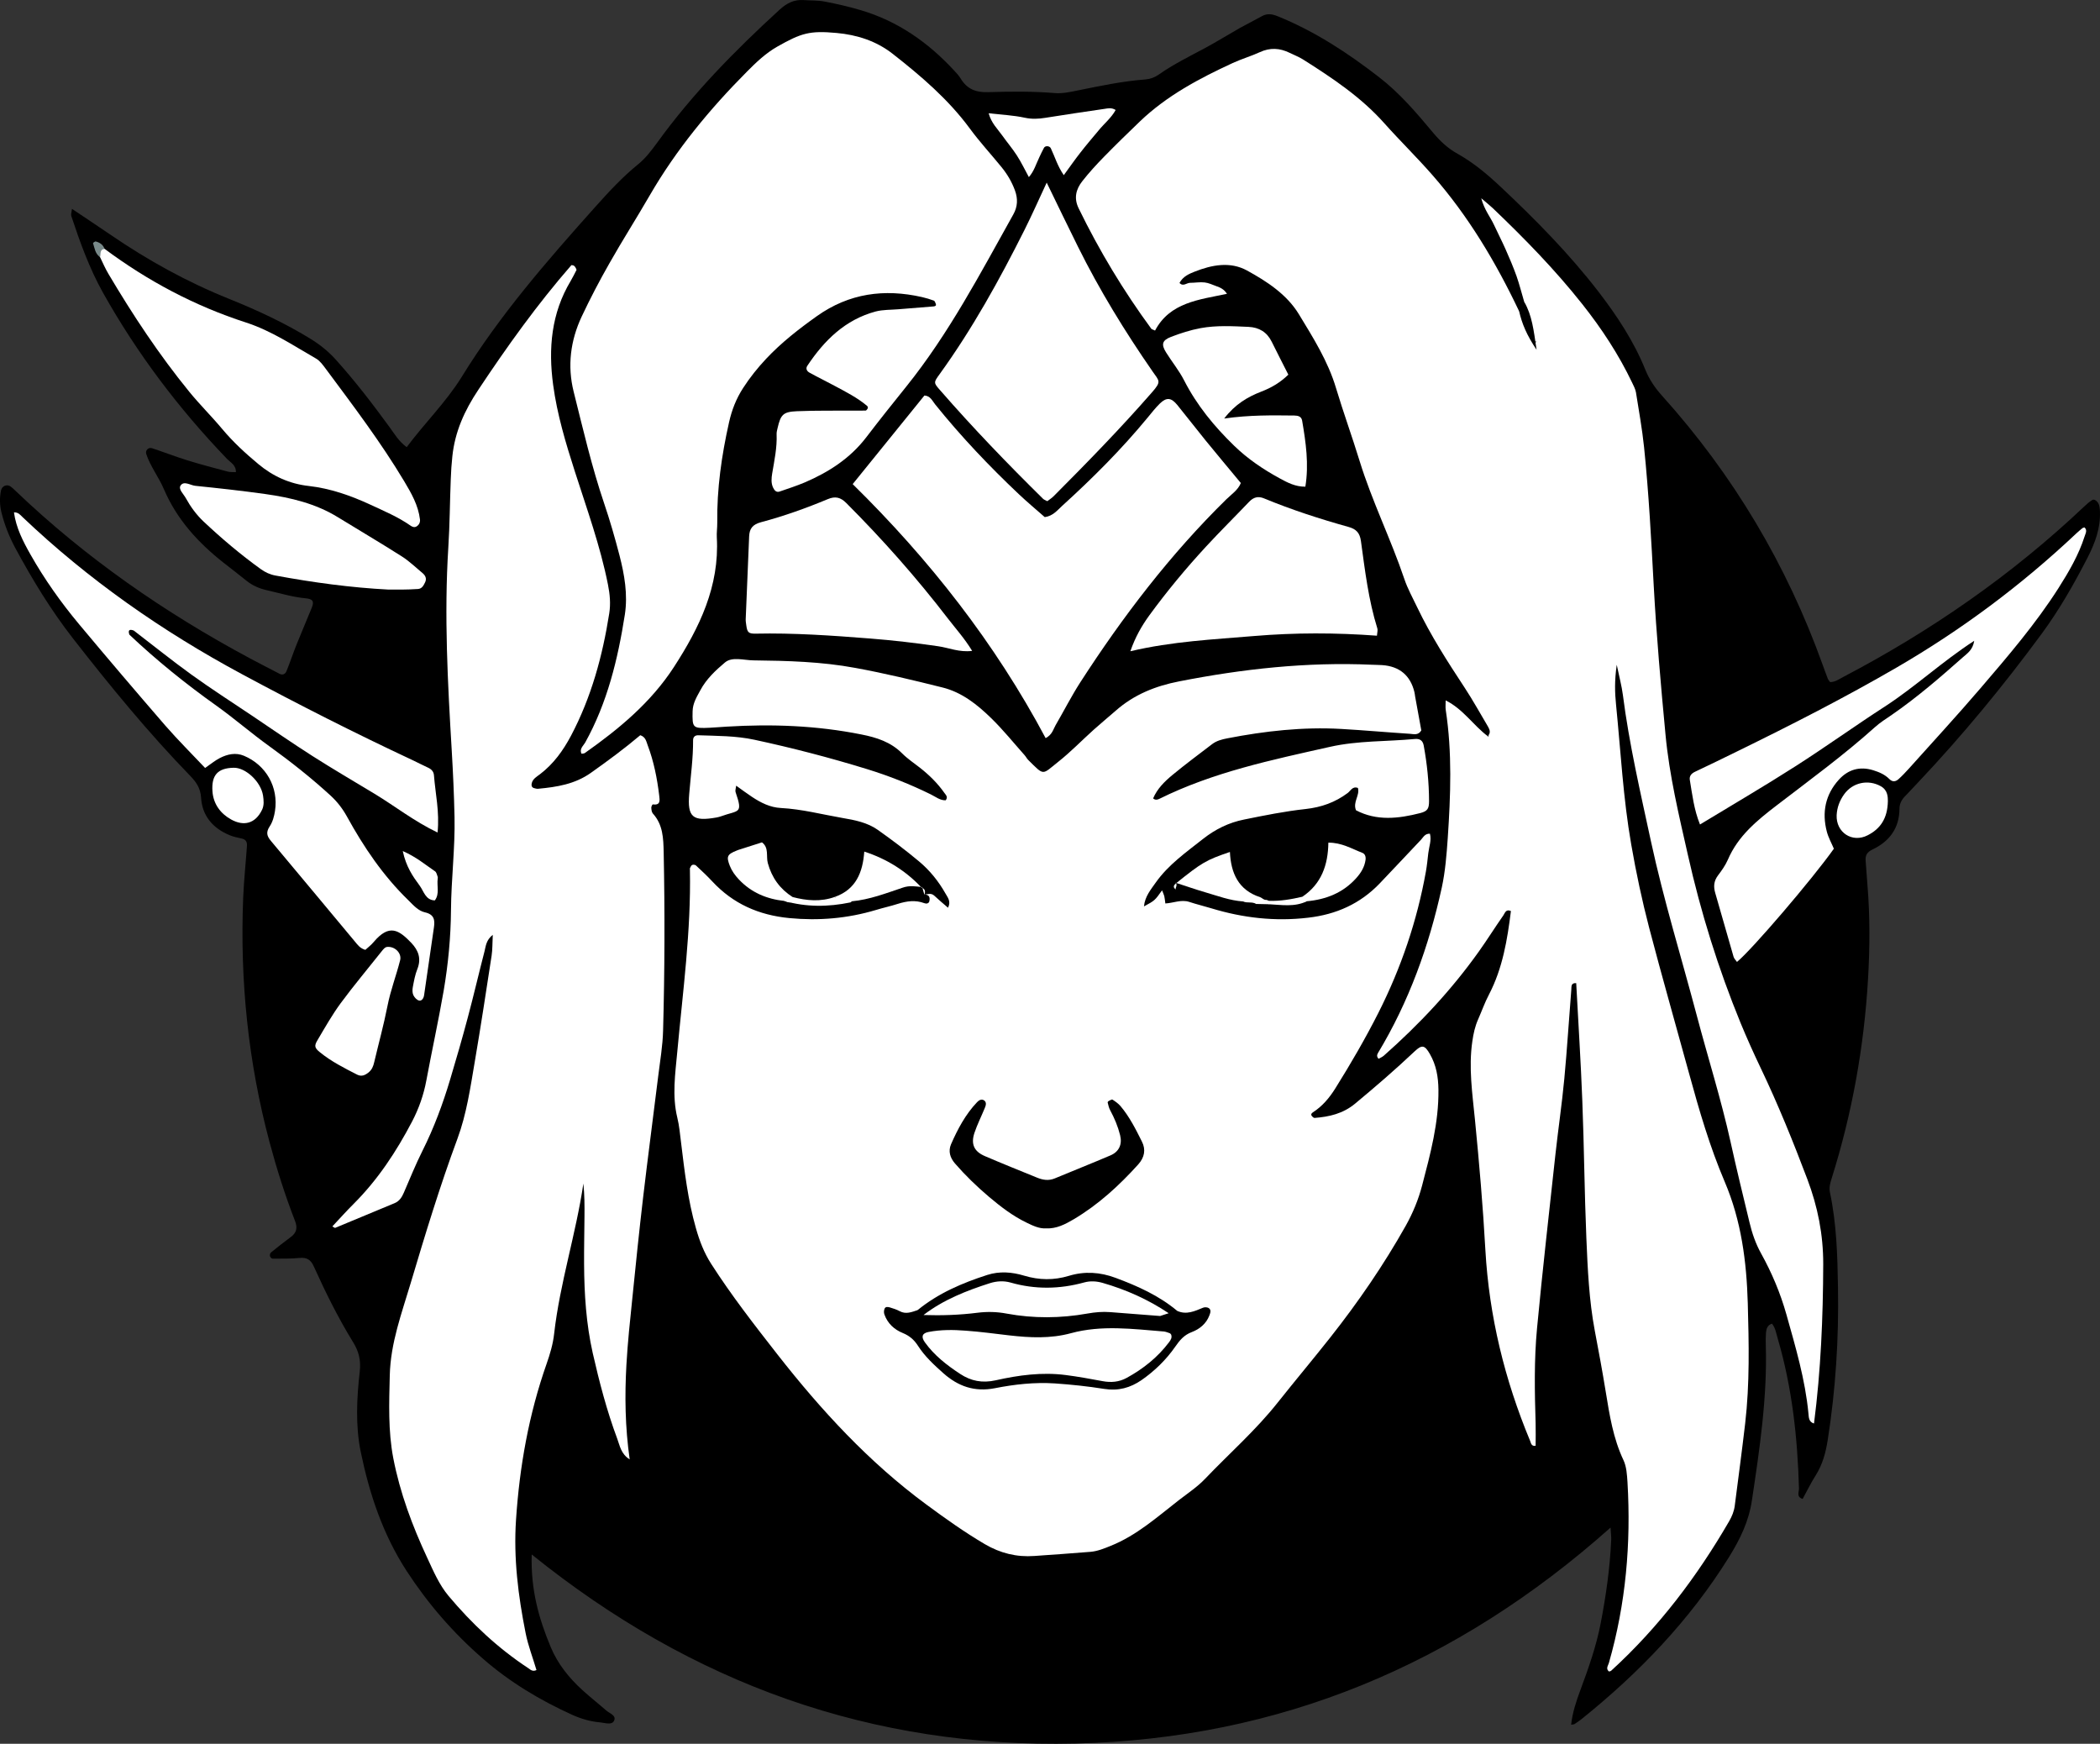 <?xml version="1.0" encoding="UTF-8" standalone="no"?>
<svg
   width="46.194"
   height="38.354"
   viewBox="0 0 46.194 38.354"
   version="1.1"
   xml:space="preserve"
   style="clip-rule:evenodd;fill-rule:evenodd;stroke-linejoin:round;stroke-miterlimit:2"
   id="svg154"
   sodipodi:docname="elf.svg"
   inkscape:version="1.1.1 (3bf5ae0d25, 2021-09-20)"
   xmlns:inkscape="http://www.inkscape.org/namespaces/inkscape"
   xmlns:sodipodi="http://sodipodi.sourceforge.net/DTD/sodipodi-0.dtd"
   xmlns="http://www.w3.org/2000/svg"
   xmlns:svg="http://www.w3.org/2000/svg"><rect x="0" y="0" width="46.194" height="38.354" fill="#333333" stroke="none"/><defs
   id="defs158" /><sodipodi:namedview
   id="namedview156"
   pagecolor="#ffffff"
   bordercolor="#666666"
   borderopacity="1.0"
   inkscape:pageshadow="2"
   inkscape:pageopacity="0.0"
   inkscape:pagecheckerboard="0"
   showgrid="false"
   inkscape:zoom="5.9220193"
   inkscape:cx="28.11541"
   inkscape:cy="1.8574745"
   inkscape:window-width="1920"
   inkscape:window-height="1012"
   inkscape:window-x="-8"
   inkscape:window-y="-8"
   inkscape:window-maximized="1"
   inkscape:current-layer="svg154" />
    
<g
   style="clip-rule:evenodd;fill-rule:evenodd;stroke-linejoin:round;stroke-miterlimit:2"
   id="g1904"
   transform="matrix(0.6,0,0,0.6,-1.586028e-5,-2.0364572e-4)"><g
     transform="translate(-12.992,-457.951)"
     id="g1820">
        <g
   id="g1818">
            <g
   transform="matrix(2,0,0,2,32.486,465.038)"
   id="g1672">
                <path
   d="m 0,24.949 c -0.02,0.646 0.131,1.178 0.348,1.697 0.13,0.311 0.336,0.566 0.583,0.791 0.141,0.128 0.292,0.246 0.435,0.372 C 1.428,27.863 1.56,27.9 1.507,28.001 1.465,28.08 1.342,28.035 1.258,28.027 1.08,28.012 0.909,27.963 0.744,27.889 0.15,27.619 -0.404,27.288 -0.897,26.857 -1.438,26.387 -1.899,25.856 -2.292,25.253 -2.73,24.579 -2.975,23.839 -3.134,23.07 c -0.099,-0.482 -0.074,-0.986 -0.018,-1.478 0.023,-0.205 -0.019,-0.368 -0.124,-0.537 -0.273,-0.444 -0.504,-0.91 -0.718,-1.384 -0.056,-0.125 -0.127,-0.17 -0.263,-0.157 -0.163,0.016 -0.329,0.012 -0.495,0.013 -0.016,0 -0.042,-0.027 -0.046,-0.046 -0.005,-0.02 0.002,-0.055 0.017,-0.066 0.118,-0.096 0.238,-0.191 0.36,-0.281 0.11,-0.079 0.132,-0.17 0.083,-0.296 -0.184,-0.474 -0.337,-0.957 -0.468,-1.447 -0.392,-1.469 -0.545,-2.964 -0.483,-4.482 0.013,-0.316 0.047,-0.632 0.069,-0.948 0.005,-0.068 -0.019,-0.12 -0.098,-0.135 -0.074,-0.016 -0.15,-0.032 -0.22,-0.061 -0.308,-0.127 -0.503,-0.356 -0.523,-0.688 -0.011,-0.17 -0.085,-0.281 -0.193,-0.393 C -7.025,9.89 -7.726,9.035 -8.406,8.163 -8.814,7.64 -9.156,7.077 -9.47,6.495 -9.578,6.293 -9.662,6.081 -9.718,5.859 -9.753,5.722 -9.757,5.583 -9.728,5.444 -9.71,5.362 -9.617,5.325 -9.551,5.375 c 0.03,0.023 0.058,0.048 0.085,0.075 1.286,1.23 2.735,2.235 4.303,3.075 0.179,0.096 0.361,0.188 0.541,0.282 0.059,0.032 0.107,-0.001 0.125,-0.045 C -4.429,8.598 -4.375,8.429 -4.308,8.264 -4.219,8.041 -4.122,7.82 -4.032,7.596 -3.985,7.48 -4.011,7.435 -4.145,7.423 -4.388,7.4 -4.618,7.329 -4.855,7.275 -4.995,7.243 -5.119,7.19 -5.23,7.1 -5.368,6.989 -5.51,6.88 -5.65,6.77 -6.116,6.403 -6.505,5.977 -6.742,5.424 -6.836,5.203 -6.989,5.009 -7.066,4.779 -7.088,4.713 -7.027,4.65 -6.96,4.672 c 0.217,0.072 0.431,0.155 0.65,0.223 0.243,0.075 0.489,0.14 0.735,0.205 0.048,0.013 0.1,0.007 0.152,0.011 C -5.418,4.981 -5.522,4.934 -5.588,4.865 -6.473,3.944 -7.236,2.934 -7.86,1.82 -8.109,1.374 -8.28,0.898 -8.44,0.416 -8.45,0.385 -8.434,0.344 -8.428,0.285 c 0.245,0.164 0.477,0.317 0.706,0.474 0.685,0.469 1.407,0.868 2.178,1.177 0.509,0.205 1.004,0.435 1.473,0.721 0.177,0.108 0.333,0.23 0.471,0.382 0.358,0.397 0.683,0.82 0.997,1.251 0.088,0.121 0.164,0.254 0.311,0.363 C -1.96,4.207 -1.568,3.826 -1.281,3.361 -0.585,2.231 0.283,1.235 1.165,0.249 1.411,-0.026 1.66,-0.296 1.948,-0.53 2.088,-0.643 2.195,-0.785 2.3,-0.929 c 0.651,-0.9 1.425,-1.688 2.243,-2.436 0.131,-0.119 0.264,-0.189 0.44,-0.177 0.127,0.009 0.257,0.003 0.381,0.026 0.225,0.043 0.448,0.094 0.667,0.159 0.678,0.2 1.234,0.59 1.709,1.103 0.043,0.046 0.088,0.094 0.121,0.147 0.116,0.194 0.278,0.261 0.507,0.253 0.408,-0.013 0.815,-0.017 1.223,0.017 0.137,0.011 0.28,-0.02 0.416,-0.048 0.411,-0.083 0.823,-0.171 1.242,-0.202 0.094,-0.008 0.171,-0.038 0.246,-0.09 0.271,-0.191 0.57,-0.336 0.861,-0.493 0.212,-0.115 0.418,-0.243 0.628,-0.362 0.133,-0.074 0.27,-0.141 0.403,-0.216 0.099,-0.054 0.187,-0.038 0.289,0.003 0.679,0.275 1.285,0.673 1.859,1.118 0.373,0.288 0.681,0.648 0.982,1.009 0.131,0.158 0.271,0.291 0.456,0.394 0.288,0.161 0.544,0.375 0.785,0.602 0.641,0.602 1.257,1.226 1.794,1.922 0.341,0.443 0.65,0.91 0.861,1.432 0.072,0.179 0.176,0.332 0.306,0.477 1.308,1.453 2.288,3.101 2.947,4.938 0.03,0.083 0.06,0.167 0.092,0.249 0.009,0.023 0.028,0.042 0.042,0.063 0.094,0 0.167,-0.055 0.245,-0.096 1.61,-0.844 3.09,-1.87 4.41,-3.119 0.046,-0.043 0.093,-0.086 0.147,-0.12 0.036,-0.024 0.072,0.004 0.097,0.032 0.044,0.052 0.045,0.117 0.048,0.18 0.012,0.302 -0.091,0.575 -0.224,0.836 -0.25,0.486 -0.519,0.96 -0.844,1.401 -0.701,0.953 -1.452,1.864 -2.265,2.724 -0.079,0.083 -0.156,0.168 -0.236,0.25 -0.065,0.066 -0.105,0.138 -0.106,0.235 -0.002,0.355 -0.184,0.598 -0.496,0.746 -0.099,0.047 -0.132,0.108 -0.124,0.206 0.013,0.152 0.021,0.304 0.034,0.456 0.047,0.57 0.043,1.14 0.01,1.71 -0.073,1.245 -0.292,2.465 -0.667,3.656 -0.026,0.084 -0.051,0.162 -0.031,0.258 0.121,0.573 0.138,1.157 0.147,1.739 0.017,0.94 -0.043,1.875 -0.189,2.804 -0.036,0.228 -0.095,0.445 -0.22,0.643 -0.088,0.138 -0.159,0.286 -0.239,0.431 -0.12,-0.038 -0.065,-0.13 -0.067,-0.191 -0.026,-0.928 -0.125,-1.845 -0.387,-2.74 -0.029,-0.096 -0.041,-0.198 -0.108,-0.282 -0.086,0.028 -0.104,0.098 -0.11,0.171 -0.006,0.076 -0.005,0.152 -0.003,0.228 0.028,0.956 -0.113,1.895 -0.254,2.837 -0.058,0.391 -0.218,0.716 -0.42,1.042 -0.72,1.157 -1.649,2.124 -2.708,2.974 -0.04,0.032 -0.083,0.06 -0.124,0.087 -0.011,0.007 -0.025,0.006 -0.063,0.013 0.026,-0.23 0.096,-0.437 0.173,-0.644 0.146,-0.392 0.285,-0.787 0.366,-1.199 0.099,-0.511 0.173,-1.025 0.196,-1.545 0.003,-0.058 -0.006,-0.116 -0.012,-0.226 -2.819,2.51 -6.06,3.869 -9.805,3.958 C 6.24,28.503 2.941,27.32 0,24.949"
   style="fill-rule:nonzero"
   id="path1670" />
            </g>
            <g
   transform="matrix(2,0,0,2,46.882,506.305)"
   id="g1676">
                <path
   d="m 0,-7.778 c 0.061,-0.009 0.123,-0.035 0.18,0.017 0.08,0.075 0.164,0.145 0.253,0.222 0.06,-0.118 -0.008,-0.19 -0.048,-0.263 -0.126,-0.223 -0.287,-0.422 -0.482,-0.585 -0.244,-0.204 -0.498,-0.396 -0.757,-0.579 -0.191,-0.135 -0.422,-0.18 -0.647,-0.218 -0.376,-0.065 -0.746,-0.163 -1.13,-0.183 -0.197,-0.01 -0.368,-0.097 -0.528,-0.203 -0.095,-0.063 -0.185,-0.13 -0.291,-0.206 -0.006,0.052 -0.021,0.089 -0.011,0.118 0.14,0.409 0.059,0.324 -0.275,0.446 -0.024,0.008 -0.049,0.014 -0.074,0.019 -0.436,0.077 -0.537,-0.004 -0.501,-0.432 0.027,-0.328 0.073,-0.655 0.071,-0.985 0,-0.058 0.035,-0.092 0.097,-0.09 0.343,0.012 0.688,0.009 1.027,0.082 0.697,0.15 1.386,0.329 2.067,0.539 0.402,0.124 0.792,0.278 1.169,0.464 0.087,0.043 0.167,0.11 0.27,0.107 0.049,-0.061 0.002,-0.099 -0.023,-0.135 -0.125,-0.178 -0.279,-0.329 -0.45,-0.463 -0.11,-0.086 -0.229,-0.165 -0.326,-0.263 -0.208,-0.208 -0.467,-0.291 -0.747,-0.346 -0.818,-0.164 -1.642,-0.194 -2.472,-0.143 -0.102,0.006 -0.203,0.015 -0.305,0.02 -0.317,0.015 -0.322,0.003 -0.316,-0.301 0.003,-0.149 0.076,-0.264 0.142,-0.386 0.109,-0.206 0.282,-0.367 0.452,-0.51 0.131,-0.11 0.345,-0.04 0.521,-0.038 0.625,0.007 1.251,0.024 1.866,0.138 0.537,0.098 1.07,0.227 1.6,0.359 0.355,0.088 0.638,0.314 0.892,0.562 0.218,0.212 0.41,0.451 0.613,0.679 0.025,0.028 0.042,0.064 0.069,0.09 0.298,0.295 0.246,0.271 0.548,0.031 0.229,-0.181 0.433,-0.393 0.65,-0.588 0.133,-0.119 0.27,-0.232 0.404,-0.349 0.334,-0.295 0.729,-0.453 1.162,-0.537 1.167,-0.229 2.341,-0.358 3.532,-0.305 0.064,0.003 0.128,0.003 0.191,0.007 0.317,0.022 0.517,0.191 0.59,0.496 0.006,0.024 0.008,0.05 0.012,0.075 0.039,0.211 0.077,0.423 0.114,0.626 -0.056,0.095 -0.139,0.067 -0.209,0.062 -0.419,-0.027 -0.838,-0.065 -1.258,-0.089 -0.704,-0.04 -1.399,0.038 -2.089,0.172 -0.103,0.02 -0.199,0.045 -0.282,0.109 -0.242,0.185 -0.487,0.367 -0.722,0.561 -0.145,0.12 -0.281,0.253 -0.356,0.431 0.04,0.035 0.078,0.025 0.112,0.009 0.99,-0.491 2.061,-0.714 3.13,-0.954 0.515,-0.116 1.038,-0.095 1.556,-0.144 0.084,-0.008 0.144,0.022 0.162,0.119 0.062,0.337 0.097,0.677 0.098,1.02 0,0.138 -0.028,0.185 -0.161,0.219 C 8.69,-9.171 8.291,-9.126 7.912,-9.325 7.849,-9.476 7.986,-9.597 7.947,-9.734 7.849,-9.772 7.813,-9.682 7.76,-9.642 7.53,-9.47 7.277,-9.38 6.988,-9.348 6.609,-9.307 6.233,-9.231 5.859,-9.155 5.583,-9.1 5.335,-8.979 5.109,-8.801 c -0.31,0.245 -0.634,0.471 -0.866,0.798 -0.093,0.132 -0.201,0.259 -0.218,0.44 0.199,-0.108 0.199,-0.108 0.332,-0.295 0.003,0.008 -0.001,-0.001 -0.001,0 0.014,0.035 0.031,0.069 0.041,0.105 0.009,0.036 0.011,0.074 0.02,0.136 0.148,-0.008 0.292,-0.077 0.44,-0.028 0.133,0.044 0.269,0.076 0.403,0.117 0.579,0.176 1.167,0.244 1.774,0.172 C 7.549,-7.415 7.988,-7.611 8.346,-7.984 8.601,-8.25 8.851,-8.52 9.105,-8.787 9.147,-8.832 9.173,-8.898 9.267,-8.896 9.299,-8.775 9.251,-8.659 9.237,-8.54 9.224,-8.427 9.213,-8.313 9.193,-8.201 9.031,-7.297 8.738,-6.436 8.324,-5.616 8.083,-5.14 7.816,-4.68 7.533,-4.228 7.424,-4.053 7.295,-3.9 7.121,-3.788 7.095,-3.771 7.082,-3.75 7.099,-3.726 c 0.013,0.018 0.036,0.041 0.054,0.04 0.269,-0.021 0.519,-0.078 0.74,-0.26 0.372,-0.309 0.738,-0.624 1.089,-0.956 0.139,-0.132 0.189,-0.121 0.285,0.046 0.116,0.203 0.153,0.417 0.156,0.654 C 9.43,-3.597 9.275,-3.025 9.124,-2.449 9.056,-2.19 8.956,-1.947 8.825,-1.712 8.42,-0.991 7.953,-0.312 7.441,0.337 7.126,0.736 6.799,1.125 6.483,1.523 6.08,2.034 5.59,2.463 5.143,2.931 5.004,3.077 4.831,3.191 4.671,3.315 4.27,3.626 3.891,3.968 3.409,4.16 3.29,4.208 3.173,4.256 3.045,4.267 2.702,4.295 2.359,4.319 2.016,4.343 1.691,4.367 1.393,4.293 1.109,4.127 0.735,3.907 0.383,3.656 0.036,3.4 -1.017,2.624 -1.891,1.674 -2.693,0.65 -3.116,0.109 -3.536,-0.431 -3.907,-1.009 -4.039,-1.214 -4.123,-1.434 -4.189,-1.668 -4.336,-2.183 -4.397,-2.711 -4.461,-3.239 -4.48,-3.39 -4.493,-3.543 -4.529,-3.69 -4.627,-4.092 -4.567,-4.494 -4.53,-4.896 c 0.102,-1.111 0.254,-2.217 0.232,-3.336 0,-0.013 -0.003,-0.027 0.003,-0.037 0.01,-0.021 0.022,-0.047 0.039,-0.054 0.019,-0.008 0.054,-0.004 0.068,0.009 0.103,0.096 0.205,0.191 0.3,0.293 0.382,0.411 0.853,0.618 1.412,0.672 0.541,0.052 1.067,0.007 1.586,-0.148 0.134,-0.041 0.271,-0.07 0.404,-0.113 C -0.324,-7.661 -0.164,-7.684 0,-7.622 0.036,-7.608 0.081,-7.615 0.091,-7.658 0.107,-7.727 0.088,-7.782 -0.001,-7.78 0.027,-7.786 -0.005,-7.777 0,-7.778"
   style="fill:#ffffff;fill-rule:nonzero"
   id="path1674" />
            </g>
            <g
   transform="matrix(2,0,0,2,67.533,493.981)"
   id="g1680">
                <path
   d="m 0,-4.523 c 0.059,-0.054 0.041,-0.113 0.008,-0.17 -0.142,-0.239 -0.277,-0.484 -0.43,-0.717 -0.314,-0.477 -0.622,-0.956 -0.869,-1.472 -0.081,-0.172 -0.176,-0.34 -0.236,-0.519 -0.247,-0.732 -0.593,-1.426 -0.821,-2.166 -0.137,-0.447 -0.298,-0.888 -0.432,-1.335 -0.147,-0.493 -0.419,-0.922 -0.681,-1.354 -0.222,-0.364 -0.585,-0.6 -0.951,-0.801 -0.309,-0.169 -0.646,-0.103 -0.961,0.022 -0.101,0.04 -0.212,0.087 -0.276,0.206 0.066,0.074 0.131,-0.002 0.194,-0.002 0.089,0 0.179,-0.017 0.267,-0.007 0.073,0.008 0.144,0.043 0.214,0.068 0.073,0.026 0.142,0.056 0.195,0.141 -0.509,0.107 -1.045,0.156 -1.318,0.673 -0.046,-0.022 -0.062,-0.024 -0.068,-0.032 -0.512,-0.697 -0.955,-1.433 -1.333,-2.209 -0.091,-0.187 -0.048,-0.349 0.066,-0.495 0.125,-0.16 0.263,-0.31 0.405,-0.455 0.213,-0.218 0.432,-0.43 0.652,-0.642 0.493,-0.472 1.088,-0.788 1.702,-1.071 0.161,-0.074 0.333,-0.124 0.495,-0.198 0.189,-0.088 0.369,-0.077 0.551,0.013 0.079,0.039 0.164,0.071 0.239,0.118 0.538,0.34 1.066,0.691 1.494,1.172 0.287,0.322 0.597,0.624 0.881,0.949 0.658,0.75 1.163,1.598 1.589,2.495 0.188,0.138 0.173,0.372 0.276,0.577 0.011,0.024 0.07,-0.047 0.028,-0.018 -0.01,0.007 -0.019,0 -0.029,-0.02 -0.107,-0.225 -0.167,-0.461 -0.181,-0.709 -0.047,-0.158 -0.087,-0.318 -0.141,-0.473 -0.06,-0.167 -0.129,-0.331 -0.201,-0.492 -0.067,-0.151 -0.143,-0.298 -0.212,-0.447 -0.066,-0.144 -0.175,-0.27 -0.234,-0.488 0.106,0.09 0.162,0.135 0.214,0.184 0.579,0.553 1.139,1.126 1.637,1.755 0.356,0.449 0.669,0.925 0.916,1.443 0.027,0.056 0.058,0.115 0.069,0.175 0.053,0.335 0.114,0.67 0.149,1.007 0.087,0.845 0.131,1.692 0.177,2.54 0.05,0.911 0.13,1.821 0.216,2.729 0.07,0.745 0.245,1.474 0.41,2.203 0.236,1.053 0.556,2.08 0.965,3.078 C 4.751,1.014 4.876,1.292 5.007,1.566 5.324,2.23 5.6,2.911 5.86,3.599 6.05,4.102 6.152,4.612 6.151,5.155 6.148,6.133 6.107,7.106 5.982,8.077 5.884,8.048 5.887,7.963 5.88,7.893 5.821,7.271 5.644,6.677 5.476,6.078 5.365,5.685 5.209,5.315 5.012,4.96 4.912,4.78 4.847,4.59 4.8,4.393 4.681,3.901 4.561,3.409 4.452,2.914 4.279,2.134 4.038,1.373 3.834,0.602 3.552,-0.463 3.226,-1.516 2.993,-2.594 2.801,-3.486 2.594,-4.374 2.478,-5.28 2.457,-5.441 2.414,-5.599 2.366,-5.83 c -0.042,0.292 -0.035,0.511 -0.013,0.729 0.086,0.857 0.13,1.718 0.279,2.568 0.089,0.513 0.197,1.02 0.328,1.523 0.234,0.894 0.489,1.783 0.733,2.675 C 3.877,2.337 4.072,3.006 4.346,3.648 4.65,4.362 4.746,5.11 4.768,5.874 4.788,6.609 4.805,7.345 4.72,8.077 4.661,8.581 4.594,9.083 4.529,9.586 4.516,9.687 4.478,9.779 4.426,9.869 3.837,10.885 3.135,11.813 2.264,12.608 2.256,12.617 2.24,12.617 2.224,12.623 2.16,12.572 2.207,12.516 2.222,12.466 2.533,11.382 2.629,10.276 2.563,9.155 2.554,9.017 2.546,8.867 2.488,8.746 2.301,8.349 2.234,7.924 2.165,7.5 2.104,7.125 2.035,6.752 1.964,6.379 1.858,5.818 1.833,5.246 1.809,4.677 1.774,3.841 1.768,3.004 1.735,2.168 1.708,1.447 1.661,0.727 1.623,0.006 1.521,-0.003 1.538,0.076 1.533,0.127 1.489,0.671 1.456,1.215 1.405,1.757 1.361,2.224 1.292,2.687 1.241,3.153 1.126,4.211 1.005,5.269 0.905,6.329 0.85,6.909 0.861,7.493 0.879,8.077 c 0.004,0.137 0,0.273 0,0.408 C 0.8,8.499 0.794,8.435 0.778,8.395 0.311,7.274 0.027,6.111 -0.042,4.897 -0.086,4.1 -0.155,3.305 -0.233,2.51 -0.28,2.033 -0.352,1.554 -0.281,1.07 -0.261,0.931 -0.232,0.797 -0.175,0.669 -0.108,0.518 -0.054,0.362 0.023,0.216 0.274,-0.265 0.36,-0.787 0.426,-1.316 c -0.093,-0.043 -0.111,0.04 -0.139,0.08 -0.153,0.218 -0.294,0.445 -0.449,0.662 -0.503,0.707 -1.093,1.336 -1.743,1.91 -0.028,0.024 -0.063,0.038 -0.094,0.056 -0.035,-0.034 -0.033,-0.07 -0.013,-0.104 0.569,-0.943 0.937,-1.965 1.171,-3.035 0.064,-0.296 0.088,-0.602 0.109,-0.904 0.053,-0.785 0.083,-1.57 -0.037,-2.353 -0.007,-0.049 -0.001,-0.101 -0.001,-0.173 0.325,0.161 0.509,0.463 0.78,0.662 l 0.014,-0.027 z"
   style="fill:#ffffff;fill-rule:nonzero"
   id="path1678" />
            </g>
            <g
   transform="matrix(2,0,0,2,34.13,519.033)"
   id="g1684">
                <path
   d="m 0,-25.595 c -0.035,0.067 -0.068,0.137 -0.107,0.202 -0.357,0.594 -0.413,1.241 -0.322,1.909 0.073,0.541 0.23,1.063 0.397,1.583 0.22,0.687 0.467,1.366 0.608,2.077 0.035,0.177 0.051,0.349 0.023,0.527 -0.123,0.781 -0.328,1.535 -0.7,2.24 -0.145,0.273 -0.32,0.517 -0.568,0.706 -0.06,0.046 -0.131,0.083 -0.152,0.164 -0.008,0.034 -0.008,0.076 0.039,0.091 0.024,0.006 0.051,0.015 0.074,0.013 0.345,-0.032 0.679,-0.084 0.973,-0.294 0.312,-0.221 0.618,-0.447 0.903,-0.688 0.099,0.033 0.109,0.113 0.135,0.182 0.113,0.298 0.174,0.609 0.212,0.924 0.01,0.085 0.028,0.183 -0.117,0.162 -0.008,-10e-4 -0.03,0.041 -0.028,0.061 0.002,0.037 0.007,0.082 0.029,0.107 0.186,0.205 0.192,0.453 0.198,0.71 0.022,1.09 0.019,2.18 -0.011,3.27 -0.007,0.277 -0.055,0.554 -0.089,0.831 -0.091,0.742 -0.19,1.483 -0.277,2.225 -0.072,0.617 -0.136,1.235 -0.198,1.852 -0.042,0.404 -0.085,0.808 -0.108,1.213 -0.032,0.57 -0.025,1.14 0.06,1.737 C 0.813,-3.891 0.793,-4.044 0.745,-4.172 0.554,-4.683 0.417,-5.211 0.296,-5.742 0.176,-6.277 0.141,-6.82 0.138,-7.366 0.136,-7.658 0.143,-7.949 0.145,-8.241 c 0.002,-0.201 0.001,-0.403 -0.02,-0.607 -0.136,0.926 -0.43,1.821 -0.536,2.752 -0.02,0.187 -0.075,0.373 -0.138,0.552 -0.326,0.927 -0.496,1.88 -0.561,2.861 -0.047,0.706 0.04,1.391 0.176,2.075 0.046,0.232 0.133,0.454 0.199,0.678 C -0.806,0.104 -0.845,0.063 -0.883,0.037 -1.44,-0.329 -1.92,-0.78 -2.347,-1.289 -2.52,-1.496 -2.624,-1.744 -2.736,-1.984 -3.011,-2.573 -3.237,-3.178 -3.36,-3.815 c -0.096,-0.501 -0.076,-1.007 -0.064,-1.516 0.014,-0.596 0.22,-1.142 0.385,-1.697 0.264,-0.886 0.533,-1.771 0.855,-2.64 0.168,-0.453 0.236,-0.932 0.317,-1.406 0.111,-0.65 0.21,-1.301 0.31,-1.952 0.017,-0.112 0.013,-0.226 0.021,-0.38 -0.122,0.096 -0.127,0.205 -0.151,0.301 -0.105,0.404 -0.199,0.812 -0.307,1.215 -0.101,0.38 -0.21,0.757 -0.323,1.134 -0.134,0.449 -0.297,0.888 -0.508,1.309 -0.125,0.249 -0.229,0.508 -0.34,0.764 -0.036,0.085 -0.082,0.158 -0.17,0.195 -0.364,0.151 -0.727,0.303 -1.09,0.453 -0.008,0.003 -0.022,-0.011 -0.052,-0.026 0.132,-0.14 0.256,-0.28 0.388,-0.411 0.446,-0.445 0.787,-0.963 1.076,-1.516 0.123,-0.236 0.211,-0.487 0.26,-0.752 0.102,-0.548 0.222,-1.093 0.317,-1.642 0.083,-0.487 0.13,-0.979 0.134,-1.475 0.004,-0.57 0.077,-1.138 0.065,-1.71 -0.009,-0.405 -0.027,-0.809 -0.051,-1.214 -0.074,-1.24 -0.141,-2.481 -0.063,-3.724 0.027,-0.418 0.028,-0.837 0.045,-1.255 0.005,-0.139 0.014,-0.278 0.029,-0.417 0.047,-0.449 0.222,-0.838 0.476,-1.219 0.528,-0.795 1.081,-1.568 1.708,-2.287 0.075,-0.016 0.109,0.01 0.093,0.088"
   style="fill:#ffffff;fill-rule:nonzero"
   id="path1682" />
            </g>
            <g
   transform="matrix(2,0,0,2,34.31,459.068)"
   id="g1688">
                <path
   d="m 0,13.257 c -0.042,-0.089 0.033,-0.144 0.067,-0.203 0.407,-0.732 0.6,-1.53 0.728,-2.346 C 0.852,10.339 0.788,9.974 0.696,9.618 0.613,9.299 0.522,8.982 0.416,8.67 0.188,7.997 0.028,7.306 -0.144,6.618 -0.261,6.147 -0.202,5.684 0.003,5.246 0.159,4.914 0.33,4.587 0.512,4.268 0.749,3.849 1.009,3.442 1.25,3.025 1.737,2.184 2.35,1.442 3.033,0.755 3.201,0.585 3.377,0.417 3.59,0.296 4.028,0.048 4.181,0 4.678,0.046 5.049,0.08 5.401,0.191 5.702,0.426 6.223,0.834 6.724,1.261 7.12,1.799 7.3,2.044 7.508,2.269 7.7,2.505 7.805,2.634 7.888,2.774 7.946,2.932 8.002,3.085 7.996,3.229 7.917,3.37 7.311,4.454 6.735,5.557 5.95,6.532 5.703,6.839 5.458,7.146 5.219,7.459 4.925,7.843 4.533,8.095 4.096,8.283 3.944,8.347 3.786,8.398 3.63,8.452 3.566,8.473 3.534,8.422 3.513,8.38 3.473,8.297 3.482,8.206 3.496,8.119 3.536,7.881 3.587,7.645 3.577,7.402 3.575,7.365 3.586,7.327 3.594,7.29 3.652,7.041 3.695,6.99 3.95,6.979 4.306,6.964 4.663,6.971 5.02,6.968 c 0.063,0 0.127,0.001 0.19,-0.001 0.009,0 0.018,-0.013 0.025,-0.021 C 5.256,6.922 5.256,6.899 5.234,6.88 5.058,6.732 4.853,6.628 4.652,6.52 4.496,6.435 4.335,6.358 4.18,6.272 4.134,6.247 4.104,6.199 4.141,6.145 4.451,5.68 4.834,5.301 5.393,5.151 5.527,5.116 5.671,5.122 5.81,5.11 6.025,5.092 6.241,5.076 6.456,5.058 6.49,5.055 6.506,5.039 6.496,5.014 6.487,4.992 6.478,4.959 6.46,4.952 6.389,4.926 6.317,4.904 6.243,4.887 5.551,4.73 4.906,4.817 4.317,5.235 3.985,5.471 3.665,5.72 3.385,6.018 3.228,6.185 3.086,6.363 2.962,6.555 2.837,6.749 2.756,6.954 2.705,7.183 2.568,7.792 2.481,8.403 2.489,9.027 2.49,9.115 2.476,9.205 2.481,9.293 2.531,10.187 2.165,10.942 1.696,11.666 1.273,12.319 0.688,12.802 0.062,13.244 0.046,13.255 0.021,13.253 0,13.257"
   style="fill:#ffffff;fill-rule:nonzero"
   id="path1686" />
            </g>
            <g
   transform="matrix(2,0,0,2,51.327,472.45)"
   id="g1692">
                <path
   d="M 0,6.28 C -0.928,4.537 -2.13,3.007 -3.537,1.624 -3.094,1.077 -2.658,0.538 -2.222,0 c 0.11,0.006 0.145,0.099 0.198,0.164 0.47,0.584 0.985,1.127 1.53,1.642 0.157,0.149 0.323,0.286 0.478,0.423 C 0.137,2.208 0.216,2.101 0.308,2.018 0.863,1.514 1.392,0.985 1.869,0.406 1.942,0.318 2.012,0.227 2.094,0.147 2.215,0.03 2.302,0.037 2.412,0.172 2.588,0.388 2.758,0.61 2.934,0.826 3.142,1.081 3.354,1.334 3.578,1.604 3.528,1.731 3.409,1.809 3.313,1.902 2.284,2.912 1.416,4.049 0.636,5.256 0.472,5.511 0.334,5.783 0.181,6.046 0.138,6.12 0.123,6.215 0,6.28"
   style="fill:#ffffff;fill-rule:nonzero"
   id="path1690" />
            </g>
            <g
   transform="matrix(2,0,0,2,17.736,490.162)"
   id="g1696">
                <path
   d="m 0,-4.472 c 0.5,0.472 1.033,0.902 1.594,1.301 0.331,0.236 0.639,0.505 0.969,0.742 0.393,0.283 0.771,0.582 1.128,0.909 0.122,0.113 0.218,0.238 0.299,0.385 0.307,0.558 0.662,1.083 1.123,1.53 C 5.204,0.485 5.294,0.59 5.417,0.617 5.59,0.656 5.602,0.759 5.582,0.896 5.522,1.309 5.463,1.723 5.402,2.136 5.395,2.187 5.363,2.245 5.31,2.234 5.269,2.225 5.224,2.176 5.205,2.134 5.186,2.093 5.186,2.035 5.195,1.989 5.216,1.877 5.236,1.763 5.278,1.658 5.354,1.467 5.3,1.316 5.167,1.176 4.94,0.94 4.764,0.822 4.478,1.161 4.431,1.218 4.371,1.262 4.325,1.305 4.225,1.276 4.183,1.211 4.134,1.153 3.621,0.539 3.111,-0.077 2.596,-0.69 2.52,-0.78 2.5,-0.849 2.571,-0.957 2.625,-1.037 2.654,-1.143 2.669,-1.241 2.736,-1.676 2.506,-2.083 2.099,-2.253 1.948,-2.316 1.796,-2.282 1.658,-2.211 1.569,-2.166 1.493,-2.101 1.388,-2.029 1.144,-2.288 0.892,-2.538 0.66,-2.804 0.128,-3.419 -0.4,-4.038 -0.921,-4.662 c -0.334,-0.4 -0.635,-0.825 -0.892,-1.279 -0.137,-0.242 -0.264,-0.489 -0.303,-0.773 0.08,-0.003 0.117,0.048 0.159,0.088 1.205,1.146 2.556,2.09 4.021,2.878 1.03,0.554 2.074,1.083 3.134,1.579 0.093,0.043 0.182,0.092 0.274,0.133 0.064,0.029 0.106,0.072 0.111,0.141 0.026,0.337 0.105,0.672 0.066,1.049 C 5.222,-1.05 4.873,-1.326 4.497,-1.554 4.116,-1.784 3.731,-2.009 3.356,-2.248 2.981,-2.487 2.615,-2.741 2.246,-2.989 1.876,-3.237 1.501,-3.478 1.14,-3.738 0.779,-3.998 0.433,-4.278 0.08,-4.548 -0.001,-4.578 -0.029,-4.554 0,-4.472"
   style="fill:#ffffff;fill-rule:nonzero"
   id="path1694" />
            </g>
            <g
   transform="matrix(2,0,0,2,80.225,481.436)"
   id="g1700">
                <path
   d="M 0,3.814 C -0.392,4.368 -1.504,5.668 -1.776,5.889 -1.797,5.858 -1.828,5.83 -1.838,5.796 -1.952,5.406 -2.06,5.016 -2.174,4.627 -2.209,4.509 -2.201,4.407 -2.125,4.305 -2.056,4.214 -1.988,4.118 -1.943,4.015 -1.755,3.576 -1.403,3.291 -1.037,3.011 -0.432,2.547 0.185,2.096 0.753,1.586 0.847,1.501 0.956,1.433 1.061,1.361 1.523,1.042 1.946,0.677 2.365,0.305 2.445,0.234 2.546,0.172 2.573,0.003 1.982,0.386 1.494,0.845 0.936,1.207 0.381,1.566 -0.156,1.953 -0.714,2.309 -1.281,2.672 -1.863,3.011 -2.454,3.37 -2.565,3.096 -2.596,2.82 -2.641,2.55 -2.651,2.482 -2.612,2.435 -2.546,2.404 -2.282,2.279 -2.018,2.151 -1.756,2.022 -0.773,1.541 0.201,1.044 1.147,0.495 2.341,-0.198 3.44,-1.018 4.443,-1.964 4.48,-1.999 4.519,-2.031 4.558,-2.063 4.567,-2.07 4.582,-2.071 4.595,-2.075 4.652,-2.021 4.612,-1.964 4.596,-1.91 4.487,-1.569 4.308,-1.263 4.117,-0.962 3.699,-0.307 3.194,0.282 2.69,0.87 2.26,1.372 1.812,1.858 1.371,2.35 1.311,2.416 1.25,2.481 1.184,2.54 1.132,2.586 1.074,2.595 1.017,2.537 0.935,2.454 0.832,2.41 0.719,2.375 0.472,2.3 0.262,2.363 0.094,2.546 -0.156,2.82 -0.222,3.147 -0.129,3.501 -0.101,3.609 -0.044,3.709 0,3.814"
   style="fill:#ffffff;fill-rule:nonzero"
   id="path1698" />
            </g>
            <g
   transform="matrix(2,0,0,2,51.366,476.324)"
   id="g1704">
                <path
   d="m 0,-5.839 c 0.208,0.426 0.387,0.801 0.573,1.174 0.395,0.796 0.859,1.552 1.365,2.283 0.126,0.182 0.17,0.184 -0.007,0.386 C 1.354,-1.335 0.742,-0.708 0.123,-0.087 0.088,-0.053 0.045,-0.027 0.011,0 -0.024,-0.019 -0.05,-0.027 -0.066,-0.043 c -0.652,-0.642 -1.287,-1.301 -1.888,-1.991 -0.119,-0.135 -0.121,-0.141 -0.012,-0.29 0.604,-0.835 1.1,-1.733 1.561,-2.652 0.135,-0.27 0.258,-0.547 0.405,-0.863"
   style="fill:#ffffff;fill-rule:nonzero"
   id="path1702" />
            </g>
            <g
   transform="matrix(2,0,0,2,16.823,477.273)"
   id="g1708">
                <path
   d="m 0,-5.101 c 0.791,0.589 1.654,1.048 2.592,1.351 0.469,0.152 0.867,0.422 1.285,0.661 0.073,0.042 0.129,0.121 0.181,0.191 0.5,0.673 1.006,1.34 1.437,2.06 0.13,0.218 0.257,0.439 0.288,0.698 0.006,0.051 -0.014,0.098 -0.062,0.128 C 5.683,0.011 5.646,-0.002 5.615,-0.023 5.385,-0.185 5.126,-0.293 4.873,-0.411 4.514,-0.577 4.142,-0.708 3.746,-0.753 3.393,-0.792 3.087,-0.931 2.816,-1.158 2.581,-1.354 2.358,-1.559 2.161,-1.794 1.966,-2.028 1.747,-2.243 1.555,-2.479 1,-3.159 0.518,-3.889 0.071,-4.643 0.013,-4.74 -0.032,-4.847 -0.082,-4.949 -0.124,-5.036 -0.143,-5.112 0,-5.101"
   style="fill:#ffffff;fill-rule:nonzero"
   id="path1706" />
            </g>
            <g
   transform="matrix(2,0,0,2,63.473,476.701)"
   id="g1712">
                <path
   d="M 0,2.277 C -0.755,2.221 -1.504,2.22 -2.252,2.283 -2.997,2.346 -3.747,2.38 -4.52,2.562 -4.429,2.3 -4.312,2.098 -4.175,1.908 c 0.322,-0.441 0.67,-0.861 1.04,-1.262 0.258,-0.28 0.529,-0.547 0.792,-0.823 0.08,-0.084 0.165,-0.108 0.273,-0.063 0.505,0.209 1.025,0.377 1.551,0.524 0.14,0.039 0.206,0.11 0.226,0.26 0.074,0.538 0.138,1.079 0.301,1.601 C 0.018,2.176 0.005,2.215 0,2.277"
   style="fill:#ffffff;fill-rule:nonzero"
   id="path1710" />
            </g>
            <g
   transform="matrix(2,0,0,2,48.633,476.194)"
   id="g1716">
                <path
   d="M 0,2.809 C -0.236,2.839 -0.426,2.752 -0.622,2.724 -1.037,2.663 -1.454,2.615 -1.873,2.582 -2.572,2.527 -3.27,2.478 -3.972,2.493 -4.099,2.495 -4.123,2.468 -4.14,2.342 -4.144,2.304 -4.153,2.266 -4.151,2.228 -4.131,1.722 -4.109,1.216 -4.088,0.71 -4.082,0.566 -4.023,0.491 -3.869,0.45 -3.451,0.339 -3.043,0.193 -2.645,0.027 -2.509,-0.03 -2.412,-0.007 -2.306,0.1 -1.641,0.766 -1.018,1.469 -0.445,2.215 -0.299,2.404 -0.138,2.582 0,2.809"
   style="fill:#ffffff;fill-rule:nonzero"
   id="path1714" />
            </g>
            <g
   transform="matrix(2,0,0,2,27.24,475.567)"
   id="g1720">
                <path
   d="M 0,1.999 C -0.694,1.963 -1.384,1.869 -2.071,1.742 -2.173,1.724 -2.261,1.683 -2.346,1.622 -2.717,1.354 -3.065,1.06 -3.397,0.747 -3.527,0.623 -3.631,0.48 -3.717,0.324 -3.758,0.248 -3.858,0.16 -3.814,0.092 c 0.062,-0.093 0.18,-0.004 0.271,0.005 0.43,0.044 0.859,0.091 1.285,0.151 0.467,0.066 0.922,0.174 1.33,0.426 0.389,0.239 0.782,0.47 1.167,0.715 0.138,0.087 0.257,0.204 0.384,0.309 0.052,0.044 0.078,0.1 0.046,0.167 C 0.641,1.922 0.612,1.983 0.538,1.988 0.437,1.996 0.335,1.997 0.234,1.999 0.158,2 0.082,1.999 0,1.999"
   style="fill:#ffffff;fill-rule:nonzero"
   id="path1718" />
            </g>
            <g
   transform="matrix(2,0,0,2,57.873,472.378)"
   id="g1724">
                <path
   d="M 0,0.458 C 0.473,0.391 0.88,0.399 1.287,0.403 1.354,0.404 1.416,0.42 1.429,0.497 1.497,0.896 1.555,1.294 1.488,1.707 1.308,1.71 1.159,1.632 1.017,1.554 0.716,1.39 0.435,1.201 0.185,0.959 -0.183,0.602 -0.5,0.217 -0.734,-0.24 c -0.091,-0.179 -0.222,-0.339 -0.329,-0.51 -0.094,-0.149 -0.077,-0.224 0.087,-0.288 0.176,-0.068 0.36,-0.127 0.545,-0.161 0.289,-0.053 0.583,-0.036 0.877,-0.023 0.194,0.009 0.338,0.096 0.425,0.272 0.1,0.203 0.204,0.404 0.305,0.604 C 1.022,-0.197 0.86,-0.104 0.679,-0.035 0.431,0.062 0.203,0.193 0,0.458"
   style="fill:#ffffff;fill-rule:nonzero"
   id="path1722" />
            </g>
            <g
   transform="matrix(2,0,0,2,27.202,497.409)"
   id="g1728">
                <path
   d="m 0,-2.373 c 0.142,-0.008 0.261,0.121 0.23,0.244 -0.071,0.281 -0.176,0.551 -0.232,0.838 -0.068,0.346 -0.162,0.687 -0.243,1.03 -0.017,0.076 -0.042,0.14 -0.107,0.192 -0.066,0.051 -0.128,0.077 -0.207,0.037 -0.237,-0.121 -0.475,-0.241 -0.682,-0.41 -0.096,-0.078 -0.109,-0.115 -0.042,-0.225 0.135,-0.228 0.266,-0.46 0.423,-0.674 0.24,-0.325 0.501,-0.635 0.752,-0.952 0.032,-0.04 0.063,-0.08 0.108,-0.08"
   style="fill:#ffffff;fill-rule:nonzero"
   id="path1726" />
            </g>
            <g
   transform="matrix(2,0,0,2,49.238,464.229)"
   id="g1732">
                <path
   d="m 0,-1.063 c 0.241,0.028 0.455,0.037 0.662,0.082 0.13,0.028 0.249,0.022 0.375,0.002 0.363,-0.058 0.727,-0.112 1.091,-0.165 0.06,-0.009 0.123,-0.026 0.2,0.021 -0.079,0.145 -0.209,0.248 -0.31,0.372 -0.113,0.136 -0.229,0.27 -0.337,0.41 C 1.581,-0.214 1.49,-0.082 1.377,0.072 1.26,-0.099 1.213,-0.267 1.139,-0.422 1.116,-0.468 1.037,-0.472 1.014,-0.429 0.983,-0.373 0.957,-0.316 0.93,-0.259 0.87,-0.135 0.832,0.001 0.737,0.107 0.664,-0.026 0.599,-0.163 0.517,-0.29 0.435,-0.417 0.336,-0.533 0.248,-0.657 0.163,-0.777 0.05,-0.88 0,-1.063"
   style="fill:#ffffff;fill-rule:nonzero"
   id="path1730" />
            </g>
            <g
   transform="matrix(2,0,0,2,21.559,488.236)"
   id="g1736">
                <path
   d="m 0,-1.07 c 0.221,-0.004 0.498,0.256 0.538,0.508 0.013,0.087 0.022,0.179 -0.017,0.261 -0.126,0.262 -0.341,0.305 -0.568,0.179 -0.19,-0.105 -0.326,-0.28 -0.342,-0.517 C -0.409,-0.933 -0.294,-1.064 0,-1.07"
   style="fill:#ffffff;fill-rule:nonzero"
   id="path1734" />
            </g>
            <g
   transform="matrix(2,0,0,2,82.205,488.057)"
   id="g1740">
                <path
   d="m 0,-0.369 c -0.006,0.322 -0.141,0.509 -0.37,0.626 -0.283,0.146 -0.582,-0.051 -0.569,-0.368 0.007,-0.141 0.055,-0.269 0.138,-0.384 0.155,-0.215 0.438,-0.277 0.671,-0.147 0.132,0.074 0.129,0.203 0.13,0.273"
   style="fill:#ffffff;fill-rule:nonzero"
   id="path1738" />
            </g>
            <g
   transform="matrix(2,0,0,2,58.567,489.285)"
   id="g1744">
                <path
   d="M 0,0.856 C -0.243,0.84 -0.47,0.753 -0.701,0.686 -0.882,0.633 -1.061,0.57 -1.241,0.512 l 0.013,0.01 c 0.478,-0.383 0.547,-0.423 0.986,-0.573 0.018,0.387 0.155,0.7 0.555,0.829 C 0.346,0.791 0.371,0.822 0.409,0.827 0.43,0.826 0.45,0.832 0.467,0.845 0.494,0.859 0.503,0.872 0.494,0.886 0.485,0.9 0.476,0.907 0.467,0.907 0.391,0.905 0.316,0.904 0.239,0.902 0.165,0.855 0.076,0.892 0,0.856"
   style="fill:#ffffff;fill-rule:nonzero"
   id="path1742" />
            </g>
            <g
   transform="matrix(2,0,0,2,46.8,489.913)"
   id="g1748">
                <path
   d="m 0,0.279 c -0.119,-0.013 -0.23,-0.034 -0.356,0.01 -0.304,0.102 -0.607,0.22 -0.932,0.25 -0.111,0.004 -0.25,0.112 -0.31,-0.081 0.385,-0.137 0.51,-0.45 0.537,-0.83 0.42,0.137 0.763,0.356 1.051,0.661 z"
   style="fill:#ffffff;fill-rule:nonzero"
   id="path1746" />
            </g>
            <g
   transform="matrix(2,0,0,2,60.74,489.044)"
   id="g1752">
                <path
   d="M 0,0.89 C 0.348,0.656 0.471,0.309 0.476,-0.101 0.717,-0.104 0.904,0.01 1.1,0.086 1.149,0.105 1.165,0.157 1.158,0.213 1.14,0.345 1.075,0.451 0.989,0.547 0.747,0.818 0.435,0.941 0.081,0.973 0.003,0.994 -0.019,0.961 0,0.89"
   style="fill:#ffffff;fill-rule:nonzero"
   id="path1750" />
            </g>
            <g
   transform="matrix(2,0,0,2,41.749,488.967)"
   id="g1756">
                <path
   d="M 0,1.006 C -0.324,0.971 -0.608,0.852 -0.834,0.612 -0.904,0.538 -0.962,0.458 -1,0.363 c -0.066,-0.17 -0.051,-0.21 0.124,-0.28 0.023,-0.01 0.047,-0.018 0.071,-0.025 0.131,-0.043 0.263,-0.084 0.394,-0.126 0.132,0.098 0.073,0.252 0.107,0.379 0.073,0.268 0.221,0.474 0.454,0.623 C 0.156,1.074 0.075,1.033 0,1.006"
   style="fill:#ffffff;fill-rule:nonzero"
   id="path1754" />
            </g>
            <g
   transform="matrix(2,0,0,2,27.758,490.959)"
   id="g1760">
                <path
   d="m 0,-0.905 c 0.255,0.113 0.417,0.254 0.592,0.372 0.026,0.017 0.034,0.063 0.047,0.096 0.005,0.011 0.004,0.025 0.002,0.037 C 0.621,-0.266 0.68,-0.123 0.588,0 0.416,-0.005 0.386,-0.168 0.311,-0.269 0.185,-0.439 0.061,-0.617 0,-0.905"
   style="fill:#ffffff;fill-rule:nonzero"
   id="path1758" />
            </g>
            <g
   transform="matrix(2,0,0,2,41.749,491.059)"
   id="g1764">
                <path
   d="m 0,-0.04 0.15,-0.072 c 0.259,0.068 0.519,0.091 0.777,-0.003 0.036,0.065 0.096,0.069 0.162,0.068 0.05,-0.002 0.1,0.008 0.149,0.013 -0.01,0.007 -0.019,0.019 -0.029,0.021 C 0.804,0.071 0.4,0.075 0,-0.04"
   style="fill:#ffffff;fill-rule:nonzero"
   id="path1762" />
            </g>
            <g
   transform="matrix(2,0,0,2,68.874,470.774)"
   id="g1768">
                <path
   d="M 0,-0.878 C 0.142,-0.633 0.173,-0.361 0.226,0 0.045,-0.27 -0.043,-0.48 -0.094,-0.708 -0.001,-0.731 -0.033,-0.822 0,-0.878"
   style="fill-rule:nonzero"
   id="path1766" />
            </g>
            <g
   transform="matrix(2,0,0,2,34.13,466.755)"
   id="g1772">
                <path
   d="M 0,0.544 C -0.017,0.5 -0.035,0.458 -0.093,0.456 -0.025,0.287 0.117,0.179 0.277,0 0.236,0.255 0.13,0.405 0,0.544"
   style="fill-rule:nonzero"
   id="path1770" />
            </g>
            <g
   transform="matrix(-0.432,-1.953,-1.953,0.432,59.895,490.532)"
   id="g1776">
                <path
   d="m -0.234,-0.381 c -0.033,-0.02 -0.066,-0.041 -0.099,-0.061 -0.058,0.245 0.037,0.468 0.099,0.696 0.02,-0.003 0.04,-0.008 0.061,-0.013 -0.054,-0.205 -0.063,-0.413 -0.061,-0.622"
   style="fill:#ffffff;fill-rule:nonzero"
   id="path1774" />
            </g>
            <g
   transform="matrix(0.877,-1.797,-1.797,-0.877,16.691,466.888)"
   id="g1780">
                <path
   d="m -0.053,-0.1 c -0.056,0.079 -0.116,0.015 -0.173,0.007 0.015,0.108 0.104,0.161 0.173,0.228 0.002,0.004 0.047,-0.018 0.05,-0.032 0.015,-0.074 0.006,-0.145 -0.05,-0.203"
   style="fill:#788989;fill-rule:nonzero"
   id="path1778" />
            </g>
            <g
   transform="matrix(-0.096,-1.998,-1.998,0.096,55.803,490.358)"
   id="g1784">
                <path
   d="m -0.109,-0.141 v 0.25 z"
   style="fill:#ffffff"
   id="path1782" />
            </g>
            <g
   transform="matrix(-0.557,-1.921,-1.921,0.557,46.977,490.546)"
   id="g1788">
                <path
   d="M -0.083,0.074 H 0.061 L 0.054,0.085 C 0.012,0.032 -0.034,0.037 -0.084,0.073 c -0.001,0.001 0.001,0.001 0.001,0.001"
   style="fill:#ffffff;fill-rule:nonzero"
   id="path1786" />
            </g>
            <g
   transform="matrix(1.993,-0.173,-0.173,-1.993,56.12,490.563)"
   id="g1792">
                <path
   d="M -0.006,-0.001 C -0.061,0.044 -0.05,0.082 0.007,0.116 0.006,0.117 -0.005,0.126 -0.006,0.127 0.037,0.082 -0.016,0.044 -0.013,0.002 c 10e-4,-0.001 0.007,-0.003 0.007,-0.003"
   style="fill:#f4f9f7;fill-rule:nonzero"
   id="path1790" />
            </g>
            <g
   transform="matrix(2,0,0,2,51.341,498.244)"
   id="g1796">
                <path
   d="M 0,2.369 C -0.127,2.376 -0.242,2.319 -0.356,2.264 -0.61,2.142 -0.831,1.971 -1.045,1.791 -1.268,1.602 -1.477,1.4 -1.669,1.179 -1.76,1.073 -1.795,0.954 -1.741,0.827 -1.619,0.549 -1.477,0.28 -1.264,0.056 c 0.035,-0.038 0.085,-0.065 0.132,-0.031 0.047,0.036 0.029,0.092 0.009,0.139 -0.062,0.152 -0.137,0.299 -0.189,0.454 -0.069,0.207 -0.007,0.342 0.193,0.427 0.314,0.135 0.633,0.263 0.95,0.392 C -0.06,1.482 0.047,1.501 0.163,1.452 0.503,1.31 0.845,1.175 1.184,1.03 1.341,0.962 1.4,0.826 1.358,0.66 1.318,0.499 1.254,0.348 1.176,0.203 1.152,0.16 1.142,0.109 1.13,0.061 1.128,0.053 1.142,0.037 1.153,0.032 1.175,0.021 1.207,0.001 1.219,0.009 1.271,0.043 1.325,0.08 1.365,0.127 1.53,0.322 1.644,0.55 1.757,0.776 1.834,0.927 1.805,1.068 1.691,1.196 1.341,1.584 0.958,1.935 0.506,2.203 0.354,2.292 0.194,2.378 0,2.369"
   style="fill-rule:nonzero"
   id="path1794" />
            </g>
            <g
   transform="matrix(2,0,0,2,56.152,508.699)"
   id="g1800">
                <path
   d="m 0,-1.346 c 0.169,0.076 0.319,0.005 0.472,-0.058 0.029,-0.013 0.078,-0.011 0.105,0.006 0.052,0.034 0.028,0.092 0.012,0.135 -0.057,0.152 -0.18,0.251 -0.322,0.305 -0.142,0.053 -0.222,0.15 -0.303,0.267 -0.167,0.24 -0.376,0.444 -0.617,0.612 -0.206,0.143 -0.428,0.204 -0.684,0.163 -0.3,-0.048 -0.604,-0.08 -0.908,-0.101 C -2.614,-0.041 -2.984,0 -3.343,0.071 -3.719,0.144 -4.018,0.035 -4.288,-0.204 c -0.17,-0.152 -0.339,-0.307 -0.463,-0.5 -0.071,-0.111 -0.156,-0.186 -0.281,-0.237 -0.156,-0.063 -0.278,-0.176 -0.336,-0.34 -0.012,-0.031 -0.01,-0.075 0.003,-0.105 0.017,-0.043 0.065,-0.033 0.1,-0.023 0.06,0.018 0.121,0.038 0.177,0.068 0.115,0.062 0.22,0.016 0.328,-0.019 0.064,0.011 0.127,0.004 0.191,-0.002 0.861,-0.128 1.726,0.056 2.584,-0.018 0.525,-0.045 1.038,-0.034 1.556,0.03 0.142,0.039 0.285,0.062 0.429,0.004"
   style="fill-rule:nonzero"
   id="path1798" />
            </g>
            <g
   transform="matrix(2,0,0,2,56.152,504.911)"
   id="g1804">
                <path
   d="M 0,0.548 C -0.128,0.725 -0.15,0.732 -0.314,0.641 -0.81,0.289 -1.329,0.029 -1.971,0.171 -2.232,0.23 -2.507,0.231 -2.767,0.173 -3.202,0.077 -3.6,0.15 -3.98,0.363 -4.192,0.482 -4.42,0.555 -4.651,0.623 -4.707,0.617 -4.74,0.583 -4.76,0.534 c 0.378,-0.309 0.817,-0.497 1.277,-0.645 0.227,-0.073 0.457,-0.053 0.676,0.013 0.277,0.083 0.545,0.087 0.822,0.003 0.287,-0.087 0.571,-0.069 0.857,0.038 0.405,0.151 0.794,0.325 1.128,0.605"
   style="fill-rule:nonzero"
   id="path1802" />
            </g>
            <g
   transform="matrix(2,0,0,2,67.533,484.947)"
   id="g1808">
                <path
   d="m 0,-0.006 0.018,-0.002 c 0,0 -0.01,0.009 -0.009,0.01 C 0.01,0.002 0,-0.006 0,-0.006"
   style="fill-rule:nonzero"
   id="path1806" />
            </g>
            <g
   transform="matrix(2,0,0,2,55.928,508.304)"
   id="g1812">
                <path
   d="m 0,-0.715 c 0.021,0.055 -0.007,0.099 -0.037,0.139 -0.209,0.278 -0.474,0.489 -0.779,0.656 -0.14,0.076 -0.285,0.088 -0.441,0.059 -0.224,-0.042 -0.449,-0.083 -0.676,-0.112 -0.434,-0.056 -0.864,0.002 -1.285,0.097 -0.245,0.054 -0.451,0.013 -0.649,-0.117 -0.245,-0.161 -0.475,-0.339 -0.648,-0.581 -0.072,-0.102 -0.048,-0.165 0.066,-0.188 0.227,-0.044 0.457,-0.042 0.684,-0.024 0.266,0.019 0.531,0.055 0.796,0.086 0.379,0.043 0.754,0.063 1.133,-0.04 0.561,-0.153 1.134,-0.077 1.703,-0.031 0.038,0.004 0.074,0.02 0.109,0.032 0.01,0.003 0.016,0.016 0.024,0.024"
   style="fill:#ffffff;fill-rule:nonzero"
   id="path1810" />
            </g>
            <g
   transform="matrix(2,0,0,2,46.85,505.028)"
   id="g1816">
                <path
   d="M 0,0.565 C 0.365,0.284 0.787,0.119 1.221,-0.02 1.344,-0.058 1.472,-0.065 1.596,-0.03 2.047,0.099 2.495,0.092 2.945,-0.032 3.057,-0.063 3.172,-0.056 3.283,-0.024 3.709,0.099 4.111,0.276 4.494,0.532 4.43,0.553 4.384,0.568 4.337,0.583 L 3.423,0.512 C 3.282,0.501 3.145,0.513 3.005,0.538 2.512,0.626 2.017,0.63 1.524,0.539 1.346,0.505 1.17,0.501 0.992,0.523 0.662,0.565 0.331,0.576 0,0.565"
   style="fill:#ffffff;fill-rule:nonzero"
   id="path1814" />
            </g>
        </g>
    </g></g></svg>
